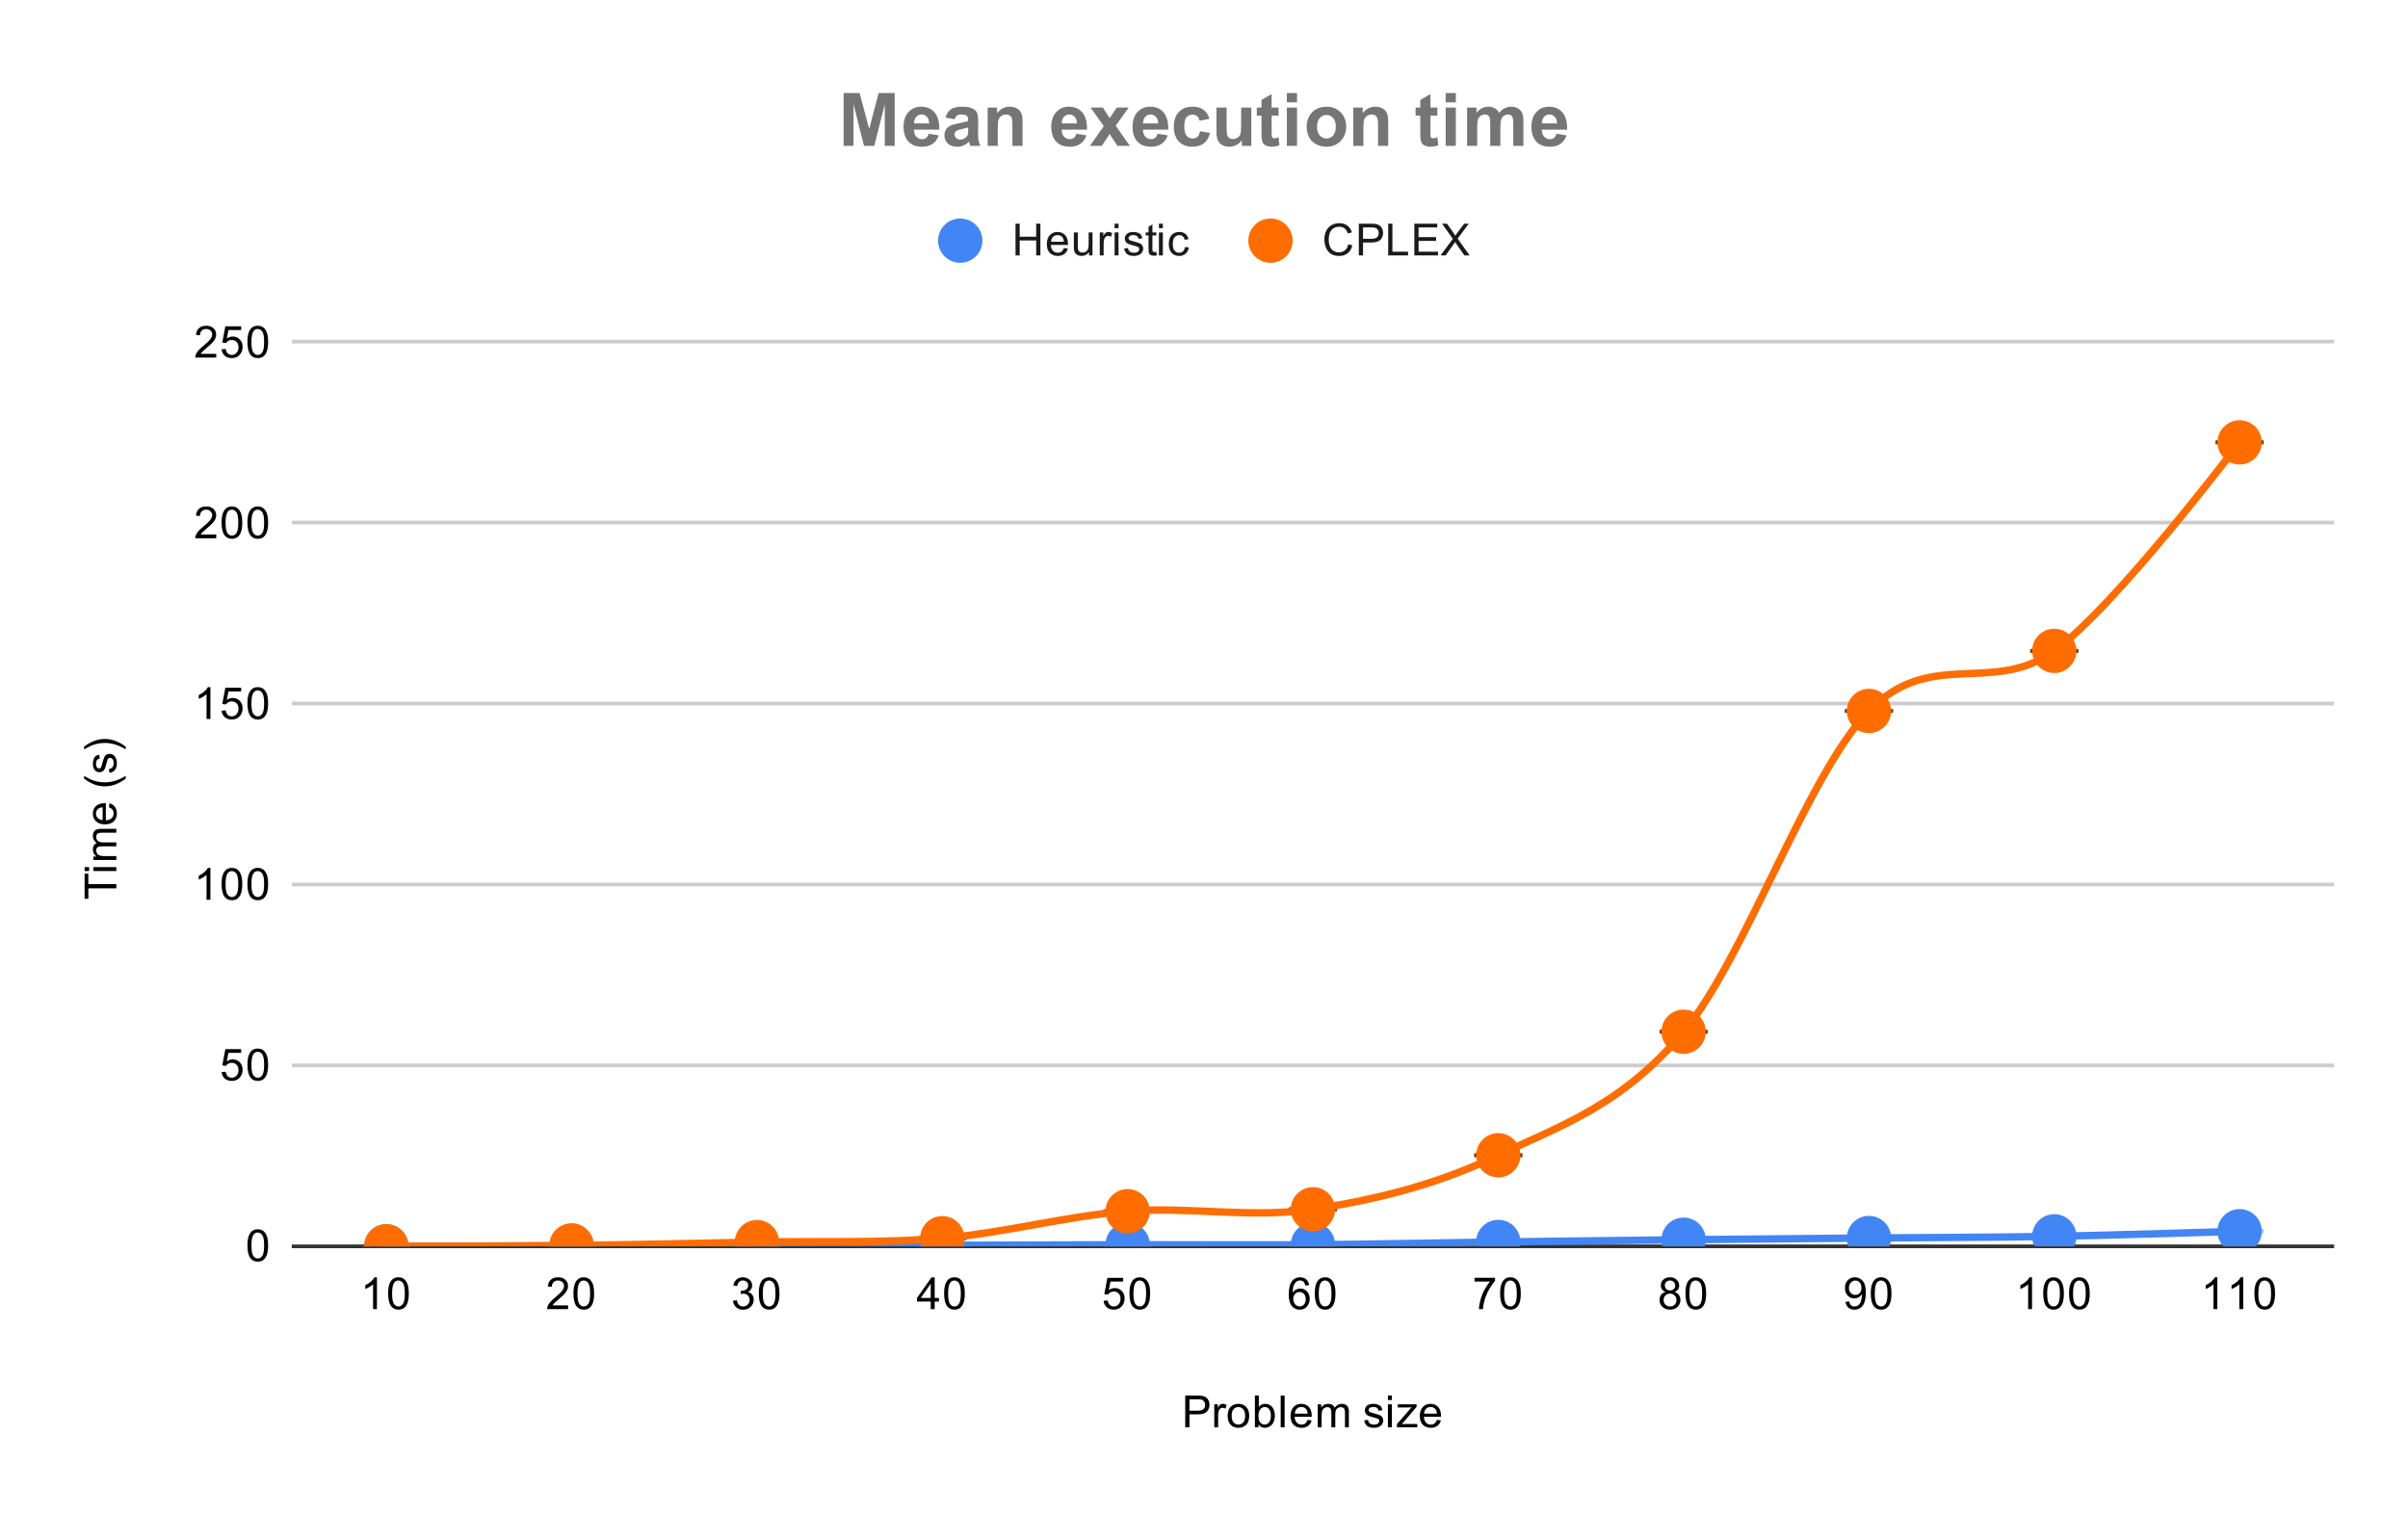 <svg version="1.1" viewBox="0.0 0.0 652.0 410.0" fill="none" stroke="none" stroke-linecap="square" stroke-miterlimit="10" width="652" height="410" xmlns:xlink="http://www.w3.org/1999/xlink" xmlns="http://www.w3.org/2000/svg"><path fill="#ffffff" d="M0 0L652.0 0L652.0 410.0L0 410.0L0 0Z" fill-rule="nonzero"/><path stroke="#333333" stroke-width="1.0" stroke-linecap="butt" d="M79.5 337.5L631.5 337.5" fill-rule="nonzero"/><path stroke="#cccccc" stroke-width="1.0" stroke-linecap="butt" d="M79.5 288.5L631.5 288.5" fill-rule="nonzero"/><path stroke="#cccccc" stroke-width="1.0" stroke-linecap="butt" d="M79.5 239.5L631.5 239.5" fill-rule="nonzero"/><path stroke="#cccccc" stroke-width="1.0" stroke-linecap="butt" d="M79.5 190.5L631.5 190.5" fill-rule="nonzero"/><path stroke="#cccccc" stroke-width="1.0" stroke-linecap="butt" d="M79.5 141.5L631.5 141.5" fill-rule="nonzero"/><path stroke="#cccccc" stroke-width="1.0" stroke-linecap="butt" d="M79.5 92.5L631.5 92.5" fill-rule="nonzero"/><clipPath id="id_0"><path d="M79.5 92.833L631.5 92.833L631.5 337.5L79.5 337.5L79.5 92.833Z" clip-rule="nonzero"/></clipPath><path stroke="#a2c3fa" stroke-width="1.0" stroke-linecap="butt" clip-path="url(#id_0)" d="M104.591 337.496L104.591 337.496" fill-rule="nonzero"/><path stroke="#a2c3fa" stroke-width="1.0" stroke-linecap="butt" clip-path="url(#id_0)" d="M98.591 337.496L110.591 337.496" fill-rule="nonzero"/><path stroke="#a2c3fa" stroke-width="1.0" stroke-linecap="butt" clip-path="url(#id_0)" d="M98.591 337.496L110.591 337.496" fill-rule="nonzero"/><path stroke="#a2c3fa" stroke-width="1.0" stroke-linecap="butt" clip-path="url(#id_0)" d="M154.773 337.354L154.773 337.354" fill-rule="nonzero"/><path stroke="#a2c3fa" stroke-width="1.0" stroke-linecap="butt" clip-path="url(#id_0)" d="M148.773 337.354L160.773 337.354" fill-rule="nonzero"/><path stroke="#a2c3fa" stroke-width="1.0" stroke-linecap="butt" clip-path="url(#id_0)" d="M148.773 337.354L160.773 337.354" fill-rule="nonzero"/><path stroke="#a2c3fa" stroke-width="1.0" stroke-linecap="butt" clip-path="url(#id_0)" d="M204.955 337.102L204.955 337.102" fill-rule="nonzero"/><path stroke="#a2c3fa" stroke-width="1.0" stroke-linecap="butt" clip-path="url(#id_0)" d="M198.955 337.102L210.955 337.102" fill-rule="nonzero"/><path stroke="#a2c3fa" stroke-width="1.0" stroke-linecap="butt" clip-path="url(#id_0)" d="M198.955 337.102L210.955 337.102" fill-rule="nonzero"/><path stroke="#a2c3fa" stroke-width="1.0" stroke-linecap="butt" clip-path="url(#id_0)" d="M255.136 337.212L255.136 337.212" fill-rule="nonzero"/><path stroke="#a2c3fa" stroke-width="1.0" stroke-linecap="butt" clip-path="url(#id_0)" d="M249.136 337.212L261.136 337.212" fill-rule="nonzero"/><path stroke="#a2c3fa" stroke-width="1.0" stroke-linecap="butt" clip-path="url(#id_0)" d="M249.136 337.212L261.136 337.212" fill-rule="nonzero"/><path stroke="#a2c3fa" stroke-width="1.0" stroke-linecap="butt" clip-path="url(#id_0)" d="M305.318 337.062L305.318 337.062" fill-rule="nonzero"/><path stroke="#a2c3fa" stroke-width="1.0" stroke-linecap="butt" clip-path="url(#id_0)" d="M299.318 337.062L311.318 337.062" fill-rule="nonzero"/><path stroke="#a2c3fa" stroke-width="1.0" stroke-linecap="butt" clip-path="url(#id_0)" d="M299.318 337.062L311.318 337.062" fill-rule="nonzero"/><path stroke="#a2c3fa" stroke-width="1.0" stroke-linecap="butt" clip-path="url(#id_0)" d="M355.5 337.063L355.5 337.063" fill-rule="nonzero"/><path stroke="#a2c3fa" stroke-width="1.0" stroke-linecap="butt" clip-path="url(#id_0)" d="M349.5 337.063L361.5 337.063" fill-rule="nonzero"/><path stroke="#a2c3fa" stroke-width="1.0" stroke-linecap="butt" clip-path="url(#id_0)" d="M349.5 337.063L361.5 337.063" fill-rule="nonzero"/><path stroke="#a2c3fa" stroke-width="1.0" stroke-linecap="butt" clip-path="url(#id_0)" d="M405.682 336.316L405.682 336.316" fill-rule="nonzero"/><path stroke="#a2c3fa" stroke-width="1.0" stroke-linecap="butt" clip-path="url(#id_0)" d="M399.682 336.316L411.682 336.316" fill-rule="nonzero"/><path stroke="#a2c3fa" stroke-width="1.0" stroke-linecap="butt" clip-path="url(#id_0)" d="M399.682 336.316L411.682 336.316" fill-rule="nonzero"/><path stroke="#a2c3fa" stroke-width="1.0" stroke-linecap="butt" clip-path="url(#id_0)" d="M455.864 335.709L455.864 335.709" fill-rule="nonzero"/><path stroke="#a2c3fa" stroke-width="1.0" stroke-linecap="butt" clip-path="url(#id_0)" d="M449.864 335.709L461.864 335.709" fill-rule="nonzero"/><path stroke="#a2c3fa" stroke-width="1.0" stroke-linecap="butt" clip-path="url(#id_0)" d="M449.864 335.709L461.864 335.709" fill-rule="nonzero"/><path stroke="#a2c3fa" stroke-width="1.0" stroke-linecap="butt" clip-path="url(#id_0)" d="M506.045 335.239L506.045 335.239" fill-rule="nonzero"/><path stroke="#a2c3fa" stroke-width="1.0" stroke-linecap="butt" clip-path="url(#id_0)" d="M500.045 335.239L512.045 335.239" fill-rule="nonzero"/><path stroke="#a2c3fa" stroke-width="1.0" stroke-linecap="butt" clip-path="url(#id_0)" d="M500.045 335.239L512.045 335.239" fill-rule="nonzero"/><path stroke="#a2c3fa" stroke-width="1.0" stroke-linecap="butt" clip-path="url(#id_0)" d="M556.227 334.789L556.227 334.789" fill-rule="nonzero"/><path stroke="#a2c3fa" stroke-width="1.0" stroke-linecap="butt" clip-path="url(#id_0)" d="M550.227 334.789L562.227 334.789" fill-rule="nonzero"/><path stroke="#a2c3fa" stroke-width="1.0" stroke-linecap="butt" clip-path="url(#id_0)" d="M550.227 334.789L562.227 334.789" fill-rule="nonzero"/><path stroke="#a2c3fa" stroke-width="1.0" stroke-linecap="butt" clip-path="url(#id_0)" d="M606.409 333.409L606.409 333.409" fill-rule="nonzero"/><path stroke="#a2c3fa" stroke-width="1.0" stroke-linecap="butt" clip-path="url(#id_0)" d="M600.409 333.409L612.409 333.409" fill-rule="nonzero"/><path stroke="#a2c3fa" stroke-width="1.0" stroke-linecap="butt" clip-path="url(#id_0)" d="M600.409 333.409L612.409 333.409" fill-rule="nonzero"/><path stroke="#873a01" stroke-width="1.0" stroke-linecap="butt" clip-path="url(#id_0)" d="M104.591 337.479L104.591 337.479" fill-rule="nonzero"/><path stroke="#873a01" stroke-width="1.0" stroke-linecap="butt" clip-path="url(#id_0)" d="M98.591 337.479L110.591 337.479" fill-rule="nonzero"/><path stroke="#873a01" stroke-width="1.0" stroke-linecap="butt" clip-path="url(#id_0)" d="M98.591 337.479L110.591 337.479" fill-rule="nonzero"/><path stroke="#873a01" stroke-width="1.0" stroke-linecap="butt" clip-path="url(#id_0)" d="M154.773 337.257L154.773 337.257" fill-rule="nonzero"/><path stroke="#873a01" stroke-width="1.0" stroke-linecap="butt" clip-path="url(#id_0)" d="M148.773 337.257L160.773 337.257" fill-rule="nonzero"/><path stroke="#873a01" stroke-width="1.0" stroke-linecap="butt" clip-path="url(#id_0)" d="M148.773 337.257L160.773 337.257" fill-rule="nonzero"/><path stroke="#873a01" stroke-width="1.0" stroke-linecap="butt" clip-path="url(#id_0)" d="M204.955 336.347L204.955 336.347" fill-rule="nonzero"/><path stroke="#873a01" stroke-width="1.0" stroke-linecap="butt" clip-path="url(#id_0)" d="M198.955 336.347L210.955 336.347" fill-rule="nonzero"/><path stroke="#873a01" stroke-width="1.0" stroke-linecap="butt" clip-path="url(#id_0)" d="M198.955 336.347L210.955 336.347" fill-rule="nonzero"/><path stroke="#873a01" stroke-width="1.0" stroke-linecap="butt" clip-path="url(#id_0)" d="M255.136 335.296L255.136 335.296" fill-rule="nonzero"/><path stroke="#873a01" stroke-width="1.0" stroke-linecap="butt" clip-path="url(#id_0)" d="M249.136 335.296L261.136 335.296" fill-rule="nonzero"/><path stroke="#873a01" stroke-width="1.0" stroke-linecap="butt" clip-path="url(#id_0)" d="M249.136 335.296L261.136 335.296" fill-rule="nonzero"/><path stroke="#873a01" stroke-width="1.0" stroke-linecap="butt" clip-path="url(#id_0)" d="M305.318 327.981L305.318 327.981" fill-rule="nonzero"/><path stroke="#873a01" stroke-width="1.0" stroke-linecap="butt" clip-path="url(#id_0)" d="M299.318 327.981L311.318 327.981" fill-rule="nonzero"/><path stroke="#873a01" stroke-width="1.0" stroke-linecap="butt" clip-path="url(#id_0)" d="M299.318 327.981L311.318 327.981" fill-rule="nonzero"/><path stroke="#873a01" stroke-width="1.0" stroke-linecap="butt" clip-path="url(#id_0)" d="M355.5 327.457L355.5 327.457" fill-rule="nonzero"/><path stroke="#873a01" stroke-width="1.0" stroke-linecap="butt" clip-path="url(#id_0)" d="M349.5 327.457L361.5 327.457" fill-rule="nonzero"/><path stroke="#873a01" stroke-width="1.0" stroke-linecap="butt" clip-path="url(#id_0)" d="M349.5 327.457L361.5 327.457" fill-rule="nonzero"/><path stroke="#873a01" stroke-width="1.0" stroke-linecap="butt" clip-path="url(#id_0)" d="M405.682 312.838L405.682 312.838" fill-rule="nonzero"/><path stroke="#873a01" stroke-width="1.0" stroke-linecap="butt" clip-path="url(#id_0)" d="M399.682 312.838L411.682 312.838" fill-rule="nonzero"/><path stroke="#873a01" stroke-width="1.0" stroke-linecap="butt" clip-path="url(#id_0)" d="M399.682 312.838L411.682 312.838" fill-rule="nonzero"/><path stroke="#873a01" stroke-width="1.0" stroke-linecap="butt" clip-path="url(#id_0)" d="M455.864 279.385L455.864 279.385" fill-rule="nonzero"/><path stroke="#873a01" stroke-width="1.0" stroke-linecap="butt" clip-path="url(#id_0)" d="M449.864 279.385L461.864 279.385" fill-rule="nonzero"/><path stroke="#873a01" stroke-width="1.0" stroke-linecap="butt" clip-path="url(#id_0)" d="M449.864 279.385L461.864 279.385" fill-rule="nonzero"/><path stroke="#873a01" stroke-width="1.0" stroke-linecap="butt" clip-path="url(#id_0)" d="M506.045 192.519L506.045 192.519" fill-rule="nonzero"/><path stroke="#873a01" stroke-width="1.0" stroke-linecap="butt" clip-path="url(#id_0)" d="M500.045 192.519L512.045 192.519" fill-rule="nonzero"/><path stroke="#873a01" stroke-width="1.0" stroke-linecap="butt" clip-path="url(#id_0)" d="M500.045 192.519L512.045 192.519" fill-rule="nonzero"/><path stroke="#873a01" stroke-width="1.0" stroke-linecap="butt" clip-path="url(#id_0)" d="M556.227 176.25L556.227 176.25" fill-rule="nonzero"/><path stroke="#873a01" stroke-width="1.0" stroke-linecap="butt" clip-path="url(#id_0)" d="M550.227 176.25L562.227 176.25" fill-rule="nonzero"/><path stroke="#873a01" stroke-width="1.0" stroke-linecap="butt" clip-path="url(#id_0)" d="M550.227 176.25L562.227 176.25" fill-rule="nonzero"/><path stroke="#873a01" stroke-width="1.0" stroke-linecap="butt" clip-path="url(#id_0)" d="M606.409 119.787L606.409 119.787" fill-rule="nonzero"/><path stroke="#873a01" stroke-width="1.0" stroke-linecap="butt" clip-path="url(#id_0)" d="M600.409 119.787L612.409 119.787" fill-rule="nonzero"/><path stroke="#873a01" stroke-width="1.0" stroke-linecap="butt" clip-path="url(#id_0)" d="M600.409 119.787L612.409 119.787" fill-rule="nonzero"/><path stroke="#4285f4" stroke-width="2.0" stroke-linecap="butt" clip-path="url(#id_0)" d="M104.591 337.496C104.591 337.496 138.045 337.42 154.773 337.354C171.5 337.288 188.227 337.125 204.955 337.102C221.682 337.078 238.409 337.219 255.136 337.212C271.864 337.206 288.591 337.086 305.318 337.062C322.045 337.037 338.773 337.188 355.5 337.063C372.227 336.939 388.955 336.542 405.682 336.316C422.409 336.09 439.136 335.888 455.864 335.709C472.591 335.53 489.318 335.393 506.045 335.239C522.773 335.086 539.5 335.094 556.227 334.789C572.955 334.484 606.409 333.409 606.409 333.409" fill-rule="nonzero"/><path stroke="#ff6d01" stroke-width="2.0" stroke-linecap="butt" clip-path="url(#id_0)" d="M104.591 337.479C104.591 337.479 138.045 337.446 154.773 337.257C171.5 337.069 188.227 336.674 204.955 336.347C221.682 336.02 238.409 336.69 255.136 335.296C271.864 333.902 288.591 329.288 305.318 327.981C322.045 326.675 338.773 329.981 355.5 327.457C372.227 324.933 388.955 320.85 405.682 312.838C422.409 304.826 439.136 299.438 455.864 279.385C472.591 259.332 489.318 209.708 506.045 192.519C522.773 175.33 539.5 188.372 556.227 176.25C572.955 164.128 606.409 119.787 606.409 119.787" fill-rule="nonzero"/><path fill="#4285f4" clip-path="url(#id_0)" d="M110.591 337.496C110.591 340.81 107.905 343.496 104.591 343.496C101.277 343.496 98.591 340.81 98.591 337.496C98.591 334.182 101.277 331.496 104.591 331.496C107.905 331.496 110.591 334.182 110.591 337.496Z" fill-rule="nonzero"/><path fill="#4285f4" clip-path="url(#id_0)" d="M160.773 337.354C160.773 340.668 158.086 343.354 154.773 343.354C151.459 343.354 148.773 340.668 148.773 337.354C148.773 334.04 151.459 331.354 154.773 331.354C158.086 331.354 160.773 334.04 160.773 337.354Z" fill-rule="nonzero"/><path fill="#4285f4" clip-path="url(#id_0)" d="M210.955 337.102C210.955 340.415 208.268 343.102 204.955 343.102C201.641 343.102 198.955 340.415 198.955 337.102C198.955 333.788 201.641 331.102 204.955 331.102C208.268 331.102 210.955 333.788 210.955 337.102Z" fill-rule="nonzero"/><path fill="#4285f4" clip-path="url(#id_0)" d="M261.136 337.212C261.136 340.526 258.45 343.212 255.136 343.212C251.823 343.212 249.136 340.526 249.136 337.212C249.136 333.899 251.823 331.212 255.136 331.212C258.45 331.212 261.136 333.899 261.136 337.212Z" fill-rule="nonzero"/><path fill="#4285f4" clip-path="url(#id_0)" d="M311.318 337.062C311.318 340.375 308.632 343.062 305.318 343.062C302.005 343.062 299.318 340.375 299.318 337.062C299.318 333.748 302.005 331.062 305.318 331.062C308.632 331.062 311.318 333.748 311.318 337.062Z" fill-rule="nonzero"/><path fill="#4285f4" clip-path="url(#id_0)" d="M361.5 337.063C361.5 340.377 358.814 343.063 355.5 343.063C352.186 343.063 349.5 340.377 349.5 337.063C349.5 333.75 352.186 331.063 355.5 331.063C358.814 331.063 361.5 333.75 361.5 337.063Z" fill-rule="nonzero"/><path fill="#4285f4" clip-path="url(#id_0)" d="M411.682 336.316C411.682 339.63 408.995 342.316 405.682 342.316C402.368 342.316 399.682 339.63 399.682 336.316C399.682 333.002 402.368 330.316 405.682 330.316C408.995 330.316 411.682 333.002 411.682 336.316Z" fill-rule="nonzero"/><path fill="#4285f4" clip-path="url(#id_0)" d="M461.864 335.709C461.864 339.023 459.177 341.709 455.864 341.709C452.55 341.709 449.864 339.023 449.864 335.709C449.864 332.395 452.55 329.709 455.864 329.709C459.177 329.709 461.864 332.395 461.864 335.709Z" fill-rule="nonzero"/><path fill="#4285f4" clip-path="url(#id_0)" d="M512.045 335.239C512.045 338.553 509.359 341.239 506.045 341.239C502.732 341.239 500.045 338.553 500.045 335.239C500.045 331.926 502.732 329.239 506.045 329.239C509.359 329.239 512.045 331.926 512.045 335.239Z" fill-rule="nonzero"/><path fill="#4285f4" clip-path="url(#id_0)" d="M562.227 334.789C562.227 338.103 559.541 340.789 556.227 340.789C552.914 340.789 550.227 338.103 550.227 334.789C550.227 331.475 552.914 328.789 556.227 328.789C559.541 328.789 562.227 331.475 562.227 334.789Z" fill-rule="nonzero"/><path fill="#4285f4" clip-path="url(#id_0)" d="M612.409 333.409C612.409 336.723 609.723 339.409 606.409 339.409C603.095 339.409 600.409 336.723 600.409 333.409C600.409 330.095 603.095 327.409 606.409 327.409C609.723 327.409 612.409 330.095 612.409 333.409Z" fill-rule="nonzero"/><path fill="#ff6d01" clip-path="url(#id_0)" d="M110.591 337.479C110.591 340.793 107.905 343.479 104.591 343.479C101.277 343.479 98.591 340.793 98.591 337.479C98.591 334.165 101.277 331.479 104.591 331.479C107.905 331.479 110.591 334.165 110.591 337.479Z" fill-rule="nonzero"/><path fill="#ff6d01" clip-path="url(#id_0)" d="M160.773 337.257C160.773 340.571 158.086 343.257 154.773 343.257C151.459 343.257 148.773 340.571 148.773 337.257C148.773 333.944 151.459 331.257 154.773 331.257C158.086 331.257 160.773 333.944 160.773 337.257Z" fill-rule="nonzero"/><path fill="#ff6d01" clip-path="url(#id_0)" d="M210.955 336.347C210.955 339.661 208.268 342.347 204.955 342.347C201.641 342.347 198.955 339.661 198.955 336.347C198.955 333.033 201.641 330.347 204.955 330.347C208.268 330.347 210.955 333.033 210.955 336.347Z" fill-rule="nonzero"/><path fill="#ff6d01" clip-path="url(#id_0)" d="M261.136 335.296C261.136 338.61 258.45 341.296 255.136 341.296C251.823 341.296 249.136 338.61 249.136 335.296C249.136 331.982 251.823 329.296 255.136 329.296C258.45 329.296 261.136 331.982 261.136 335.296Z" fill-rule="nonzero"/><path fill="#ff6d01" clip-path="url(#id_0)" d="M311.318 327.981C311.318 331.295 308.632 333.981 305.318 333.981C302.005 333.981 299.318 331.295 299.318 327.981C299.318 324.667 302.005 321.981 305.318 321.981C308.632 321.981 311.318 324.667 311.318 327.981Z" fill-rule="nonzero"/><path fill="#ff6d01" clip-path="url(#id_0)" d="M361.5 327.457C361.5 330.771 358.814 333.457 355.5 333.457C352.186 333.457 349.5 330.771 349.5 327.457C349.5 324.144 352.186 321.457 355.5 321.457C358.814 321.457 361.5 324.144 361.5 327.457Z" fill-rule="nonzero"/><path fill="#ff6d01" clip-path="url(#id_0)" d="M411.682 312.838C411.682 316.152 408.995 318.838 405.682 318.838C402.368 318.838 399.682 316.152 399.682 312.838C399.682 309.524 402.368 306.838 405.682 306.838C408.995 306.838 411.682 309.524 411.682 312.838Z" fill-rule="nonzero"/><path fill="#ff6d01" clip-path="url(#id_0)" d="M461.864 279.385C461.864 282.699 459.177 285.385 455.864 285.385C452.55 285.385 449.864 282.699 449.864 279.385C449.864 276.071 452.55 273.385 455.864 273.385C459.177 273.385 461.864 276.071 461.864 279.385Z" fill-rule="nonzero"/><path fill="#ff6d01" clip-path="url(#id_0)" d="M512.045 192.519C512.045 195.833 509.359 198.519 506.045 198.519C502.732 198.519 500.045 195.833 500.045 192.519C500.045 189.205 502.732 186.519 506.045 186.519C509.359 186.519 512.045 189.205 512.045 192.519Z" fill-rule="nonzero"/><path fill="#ff6d01" clip-path="url(#id_0)" d="M562.227 176.25C562.227 179.564 559.541 182.25 556.227 182.25C552.914 182.25 550.227 179.564 550.227 176.25C550.227 172.937 552.914 170.25 556.227 170.25C559.541 170.25 562.227 172.937 562.227 176.25Z" fill-rule="nonzero"/><path fill="#ff6d01" clip-path="url(#id_0)" d="M612.409 119.787C612.409 123.101 609.723 125.787 606.409 125.787C603.095 125.787 600.409 123.101 600.409 119.787C600.409 116.474 603.095 113.787 606.409 113.787C609.723 113.787 612.409 116.474 612.409 119.787Z" fill-rule="nonzero"/><path fill="#000000" d="M320.922 386.5L320.922 377.906L324.172 377.906Q325.016 377.906 325.469 377.984Q326.109 378.094 326.531 378.391Q326.969 378.688 327.219 379.219Q327.484 379.75 327.484 380.391Q327.484 381.484 326.781 382.25Q326.094 383.0 324.266 383.0L322.062 383.0L322.062 386.5L320.922 386.5ZM322.062 382.0L324.281 382.0Q325.391 382.0 325.844 381.594Q326.312 381.172 326.312 380.422Q326.312 379.891 326.031 379.516Q325.766 379.125 325.328 379.0Q325.031 378.922 324.266 378.922L322.062 378.922L322.062 382.0ZM328.781 386.5L328.781 380.281L329.734 380.281L329.734 381.219Q330.094 380.562 330.391 380.359Q330.703 380.141 331.078 380.141Q331.609 380.141 332.156 380.469L331.797 381.453Q331.406 381.219 331.031 381.219Q330.672 381.219 330.391 381.438Q330.125 381.641 330.016 382.016Q329.828 382.578 329.828 383.234L329.828 386.5L328.781 386.5ZM332.406 383.391Q332.406 381.656 333.359 380.828Q334.156 380.141 335.312 380.141Q336.594 380.141 337.406 380.984Q338.234 381.812 338.234 383.297Q338.234 384.5 337.875 385.188Q337.516 385.875 336.812 386.266Q336.125 386.641 335.312 386.641Q334.016 386.641 333.203 385.812Q332.406 384.969 332.406 383.391ZM333.484 383.391Q333.484 384.578 334.0 385.172Q334.531 385.766 335.312 385.766Q336.109 385.766 336.625 385.172Q337.141 384.578 337.141 383.359Q337.141 382.203 336.609 381.609Q336.094 381.016 335.312 381.016Q334.531 381.016 334.0 381.609Q333.484 382.188 333.484 383.391ZM340.766 386.5L339.781 386.5L339.781 377.906L340.844 377.906L340.844 380.969Q341.516 380.141 342.547 380.141Q343.125 380.141 343.625 380.375Q344.141 380.594 344.469 381.016Q344.812 381.438 345.0 382.031Q345.188 382.625 345.188 383.297Q345.188 384.891 344.391 385.766Q343.594 386.641 342.5 386.641Q341.391 386.641 340.766 385.719L340.766 386.5ZM340.75 383.344Q340.75 384.453 341.062 384.953Q341.562 385.766 342.406 385.766Q343.094 385.766 343.594 385.172Q344.109 384.578 344.109 383.375Q344.109 382.156 343.625 381.578Q343.141 381.0 342.453 381.0Q341.766 381.0 341.25 381.609Q340.75 382.203 340.75 383.344ZM346.766 386.5L346.766 377.906L347.828 377.906L347.828 386.5L346.766 386.5ZM354.047 384.5L355.141 384.625Q354.891 385.578 354.188 386.109Q353.484 386.641 352.406 386.641Q351.047 386.641 350.234 385.797Q349.438 384.953 349.438 383.438Q349.438 381.875 350.25 381.016Q351.062 380.141 352.344 380.141Q353.594 380.141 354.375 380.984Q355.172 381.828 355.172 383.375Q355.172 383.469 355.172 383.656L350.531 383.656Q350.594 384.688 351.109 385.234Q351.625 385.766 352.406 385.766Q352.984 385.766 353.391 385.469Q353.812 385.156 354.047 384.5ZM350.594 382.797L354.062 382.797Q354.0 382.0 353.672 381.609Q353.156 381.0 352.359 381.0Q351.625 381.0 351.125 381.484Q350.641 381.969 350.594 382.797ZM356.797 386.5L356.797 380.281L357.734 380.281L357.734 381.156Q358.031 380.688 358.516 380.422Q359.0 380.141 359.625 380.141Q360.312 380.141 360.75 380.422Q361.203 380.703 361.375 381.219Q362.125 380.141 363.297 380.141Q364.234 380.141 364.719 380.656Q365.219 381.156 365.219 382.234L365.219 386.5L364.172 386.5L364.172 382.578Q364.172 381.953 364.062 381.672Q363.969 381.391 363.703 381.219Q363.438 381.047 363.062 381.047Q362.406 381.047 361.969 381.484Q361.547 381.922 361.547 382.891L361.547 386.5L360.484 386.5L360.484 382.453Q360.484 381.75 360.219 381.406Q359.969 381.047 359.391 381.047Q358.938 381.047 358.562 381.281Q358.188 381.516 358.016 381.969Q357.844 382.422 357.844 383.266L357.844 386.5L356.797 386.5ZM369.375 384.641L370.406 384.484Q370.5 385.109 370.891 385.438Q371.297 385.766 372.031 385.766Q372.75 385.766 373.094 385.484Q373.453 385.188 373.453 384.781Q373.453 384.422 373.141 384.219Q372.922 384.078 372.062 383.859Q370.906 383.562 370.453 383.359Q370.016 383.141 369.781 382.766Q369.547 382.391 369.547 381.922Q369.547 381.516 369.734 381.156Q369.922 380.797 370.25 380.562Q370.5 380.391 370.922 380.266Q371.344 380.141 371.844 380.141Q372.562 380.141 373.109 380.359Q373.672 380.562 373.938 380.922Q374.203 381.281 374.297 381.875L373.266 382.016Q373.203 381.547 372.859 381.281Q372.531 381.0 371.906 381.0Q371.188 381.0 370.875 381.25Q370.562 381.484 370.562 381.812Q370.562 382.016 370.688 382.172Q370.828 382.344 371.094 382.453Q371.25 382.516 372.031 382.719Q373.156 383.031 373.594 383.219Q374.031 383.406 374.281 383.766Q374.531 384.125 374.531 384.672Q374.531 385.203 374.219 385.672Q373.922 386.125 373.344 386.391Q372.766 386.641 372.031 386.641Q370.812 386.641 370.172 386.141Q369.547 385.625 369.375 384.641ZM375.797 379.125L375.797 377.906L376.859 377.906L376.859 379.125L375.797 379.125ZM375.797 386.5L375.797 380.281L376.859 380.281L376.859 386.5L375.797 386.5ZM378.234 386.5L378.234 385.641L382.203 381.094Q381.516 381.125 381.0 381.125L378.469 381.125L378.469 380.281L383.562 380.281L383.562 380.969L380.188 384.922L379.531 385.641Q380.25 385.594 380.859 385.594L383.75 385.594L383.75 386.5L378.234 386.5ZM389.047 384.5L390.141 384.625Q389.891 385.578 389.188 386.109Q388.484 386.641 387.406 386.641Q386.047 386.641 385.234 385.797Q384.438 384.953 384.438 383.438Q384.438 381.875 385.25 381.016Q386.062 380.141 387.344 380.141Q388.594 380.141 389.375 380.984Q390.172 381.828 390.172 383.375Q390.172 383.469 390.172 383.656L385.531 383.656Q385.594 384.688 386.109 385.234Q386.625 385.766 387.406 385.766Q387.984 385.766 388.391 385.469Q388.812 385.156 389.047 384.5ZM385.594 382.797L389.062 382.797Q389.0 382.0 388.672 381.609Q388.156 381.0 387.359 381.0Q386.625 381.0 386.125 381.484Q385.641 381.969 385.594 382.797Z" fill-rule="nonzero"/><path fill="#000000" d="M31.5 240.557L23.922 240.557L23.922 243.385L22.906 243.385L22.906 236.573L23.922 236.573L23.922 239.417L31.5 239.417L31.5 240.557ZM24.125 235.87L22.906 235.87L22.906 234.807L24.125 234.807L24.125 235.87ZM31.5 235.87L25.281 235.87L25.281 234.807L31.5 234.807L31.5 235.87ZM31.5 232.87L25.281 232.87L25.281 231.932L26.156 231.932Q25.688 231.635 25.422 231.151Q25.141 230.667 25.141 230.042Q25.141 229.354 25.422 228.917Q25.703 228.464 26.219 228.292Q25.141 227.542 25.141 226.37Q25.141 225.432 25.656 224.948Q26.156 224.448 27.234 224.448L31.5 224.448L31.5 225.495L27.578 225.495Q26.953 225.495 26.672 225.604Q26.391 225.698 26.219 225.964Q26.047 226.229 26.047 226.604Q26.047 227.26 26.484 227.698Q26.922 228.12 27.891 228.12L31.5 228.12L31.5 229.182L27.453 229.182Q26.75 229.182 26.406 229.448Q26.047 229.698 26.047 230.276Q26.047 230.729 26.281 231.104Q26.516 231.479 26.969 231.651Q27.422 231.823 28.266 231.823L31.5 231.823L31.5 232.87ZM29.5 218.62L29.625 217.526Q30.578 217.776 31.109 218.479Q31.641 219.182 31.641 220.26Q31.641 221.62 30.797 222.432Q29.953 223.229 28.438 223.229Q26.875 223.229 26.016 222.417Q25.141 221.604 25.141 220.323Q25.141 219.073 25.984 218.292Q26.828 217.495 28.375 217.495Q28.469 217.495 28.656 217.495L28.656 222.135Q29.688 222.073 30.234 221.557Q30.766 221.042 30.766 220.26Q30.766 219.682 30.469 219.276Q30.156 218.854 29.5 218.62ZM27.797 222.073L27.797 218.604Q27.0 218.667 26.609 218.995Q26.0 219.51 26.0 220.307Q26.0 221.042 26.484 221.542Q26.969 222.026 27.797 222.073ZM34.031 210.854Q32.922 211.729 31.453 212.339Q29.969 212.932 28.391 212.932Q27.0 212.932 25.719 212.495Q24.234 211.964 22.766 210.854L22.766 210.104Q23.984 210.807 24.5 211.042Q25.312 211.401 26.188 211.604Q27.281 211.854 28.391 211.854Q31.219 211.854 34.031 210.104L34.031 210.854ZM29.641 209.292L29.484 208.26Q30.109 208.167 30.438 207.776Q30.766 207.37 30.766 206.635Q30.766 205.917 30.484 205.573Q30.188 205.214 29.781 205.214Q29.422 205.214 29.219 205.526Q29.078 205.745 28.859 206.604Q28.562 207.76 28.359 208.214Q28.141 208.651 27.766 208.885Q27.391 209.12 26.922 209.12Q26.516 209.12 26.156 208.932Q25.797 208.745 25.562 208.417Q25.391 208.167 25.266 207.745Q25.141 207.323 25.141 206.823Q25.141 206.104 25.359 205.557Q25.562 204.995 25.922 204.729Q26.281 204.464 26.875 204.37L27.016 205.401Q26.547 205.464 26.281 205.807Q26.0 206.135 26.0 206.76Q26.0 207.479 26.25 207.792Q26.484 208.104 26.812 208.104Q27.016 208.104 27.172 207.979Q27.344 207.839 27.453 207.573Q27.516 207.417 27.719 206.635Q28.031 205.51 28.219 205.073Q28.406 204.635 28.766 204.385Q29.125 204.135 29.672 204.135Q30.203 204.135 30.672 204.448Q31.125 204.745 31.391 205.323Q31.641 205.901 31.641 206.635Q31.641 207.854 31.141 208.495Q30.625 209.12 29.641 209.292ZM34.031 202.182L34.031 202.932Q31.219 201.182 28.391 201.182Q27.297 201.182 26.203 201.432Q25.328 201.635 24.516 201.995Q24.0 202.229 22.766 202.932L22.766 202.182Q24.234 201.089 25.719 200.557Q27.0 200.104 28.391 200.104Q29.969 200.104 31.453 200.714Q32.922 201.323 34.031 202.182Z" fill-rule="nonzero"/><path fill="#000000" d="M67.0 337.266Q67.0 335.734 67.312 334.812Q67.625 333.875 68.234 333.375Q68.859 332.875 69.797 332.875Q70.484 332.875 71.0 333.156Q71.531 333.438 71.875 333.969Q72.219 334.484 72.406 335.234Q72.594 335.984 72.594 337.266Q72.594 338.781 72.281 339.703Q71.984 340.625 71.359 341.141Q70.75 341.641 69.797 341.641Q68.562 341.641 67.844 340.75Q67.0 339.688 67.0 337.266ZM68.078 337.266Q68.078 339.375 68.578 340.078Q69.078 340.781 69.797 340.781Q70.531 340.781 71.016 340.078Q71.516 339.375 71.516 337.266Q71.516 335.141 71.016 334.453Q70.531 333.75 69.781 333.75Q69.062 333.75 68.625 334.359Q68.078 335.141 68.078 337.266Z" fill-rule="nonzero"/><path fill="#000000" d="M60.0 290.317L61.109 290.223Q61.234 291.035 61.672 291.442Q62.125 291.848 62.766 291.848Q63.516 291.848 64.047 291.27Q64.578 290.692 64.578 289.754Q64.578 288.848 64.062 288.332Q63.562 287.801 62.734 287.801Q62.234 287.801 61.812 288.035Q61.406 288.27 61.172 288.629L60.188 288.504L61.016 284.098L65.297 284.098L65.297 285.098L61.859 285.098L61.406 287.41Q62.172 286.864 63.016 286.864Q64.141 286.864 64.906 287.645Q65.688 288.426 65.688 289.66Q65.688 290.817 65.016 291.676Q64.188 292.707 62.766 292.707Q61.594 292.707 60.844 292.051Q60.109 291.395 60.0 290.317ZM67.0 288.332Q67.0 286.801 67.312 285.879Q67.625 284.942 68.234 284.442Q68.859 283.942 69.797 283.942Q70.484 283.942 71.0 284.223Q71.531 284.504 71.875 285.035Q72.219 285.551 72.406 286.301Q72.594 287.051 72.594 288.332Q72.594 289.848 72.281 290.77Q71.984 291.692 71.359 292.207Q70.75 292.707 69.797 292.707Q68.562 292.707 67.844 291.817Q67.0 290.754 67.0 288.332ZM68.078 288.332Q68.078 290.442 68.578 291.145Q69.078 291.848 69.797 291.848Q70.531 291.848 71.016 291.145Q71.516 290.442 71.516 288.332Q71.516 286.207 71.016 285.52Q70.531 284.817 69.781 284.817Q69.062 284.817 68.625 285.426Q68.078 286.207 68.078 288.332Z" fill-rule="nonzero"/><path fill="#000000" d="M56.969 243.633L55.922 243.633L55.922 236.915Q55.531 237.274 54.906 237.649Q54.297 238.008 53.812 238.18L53.812 237.165Q54.688 236.743 55.344 236.165Q56.016 235.571 56.297 235.008L56.969 235.008L56.969 243.633ZM60.0 239.399Q60.0 237.868 60.312 236.946Q60.625 236.008 61.234 235.508Q61.859 235.008 62.797 235.008Q63.484 235.008 64.0 235.29Q64.531 235.571 64.875 236.102Q65.219 236.618 65.406 237.368Q65.594 238.118 65.594 239.399Q65.594 240.915 65.281 241.836Q64.984 242.758 64.359 243.274Q63.75 243.774 62.797 243.774Q61.562 243.774 60.844 242.883Q60.0 241.821 60.0 239.399ZM61.078 239.399Q61.078 241.508 61.578 242.211Q62.078 242.915 62.797 242.915Q63.531 242.915 64.016 242.211Q64.516 241.508 64.516 239.399Q64.516 237.274 64.016 236.586Q63.531 235.883 62.781 235.883Q62.062 235.883 61.625 236.493Q61.078 237.274 61.078 239.399ZM67.0 239.399Q67.0 237.868 67.312 236.946Q67.625 236.008 68.234 235.508Q68.859 235.008 69.797 235.008Q70.484 235.008 71.0 235.29Q71.531 235.571 71.875 236.102Q72.219 236.618 72.406 237.368Q72.594 238.118 72.594 239.399Q72.594 240.915 72.281 241.836Q71.984 242.758 71.359 243.274Q70.75 243.774 69.797 243.774Q68.562 243.774 67.844 242.883Q67.0 241.821 67.0 239.399ZM68.078 239.399Q68.078 241.508 68.578 242.211Q69.078 242.915 69.797 242.915Q70.531 242.915 71.016 242.211Q71.516 241.508 71.516 239.399Q71.516 237.274 71.016 236.586Q70.531 235.883 69.781 235.883Q69.062 235.883 68.625 236.493Q68.078 237.274 68.078 239.399Z" fill-rule="nonzero"/><path fill="#000000" d="M56.969 194.7L55.922 194.7L55.922 187.981Q55.531 188.341 54.906 188.716Q54.297 189.075 53.812 189.247L53.812 188.231Q54.688 187.809 55.344 187.231Q56.016 186.637 56.297 186.075L56.969 186.075L56.969 194.7ZM60.0 192.45L61.109 192.356Q61.234 193.169 61.672 193.575Q62.125 193.981 62.766 193.981Q63.516 193.981 64.047 193.403Q64.578 192.825 64.578 191.887Q64.578 190.981 64.062 190.466Q63.562 189.934 62.734 189.934Q62.234 189.934 61.812 190.169Q61.406 190.403 61.172 190.762L60.188 190.637L61.016 186.231L65.297 186.231L65.297 187.231L61.859 187.231L61.406 189.544Q62.172 188.997 63.016 188.997Q64.141 188.997 64.906 189.778Q65.688 190.559 65.688 191.794Q65.688 192.95 65.016 193.809Q64.188 194.841 62.766 194.841Q61.594 194.841 60.844 194.184Q60.109 193.528 60.0 192.45ZM67.0 190.466Q67.0 188.934 67.312 188.012Q67.625 187.075 68.234 186.575Q68.859 186.075 69.797 186.075Q70.484 186.075 71.0 186.356Q71.531 186.637 71.875 187.169Q72.219 187.684 72.406 188.434Q72.594 189.184 72.594 190.466Q72.594 191.981 72.281 192.903Q71.984 193.825 71.359 194.341Q70.75 194.841 69.797 194.841Q68.562 194.841 67.844 193.95Q67.0 192.887 67.0 190.466ZM68.078 190.466Q68.078 192.575 68.578 193.278Q69.078 193.981 69.797 193.981Q70.531 193.981 71.016 193.278Q71.516 192.575 71.516 190.466Q71.516 188.341 71.016 187.653Q70.531 186.95 69.781 186.95Q69.062 186.95 68.625 187.559Q68.078 188.341 68.078 190.466Z" fill-rule="nonzero"/><path fill="#000000" d="M58.547 144.751L58.547 145.767L52.859 145.767Q52.859 145.392 52.984 145.032Q53.203 144.454 53.672 143.892Q54.156 143.329 55.062 142.595Q56.469 141.439 56.953 140.767Q57.453 140.095 57.453 139.501Q57.453 138.876 57.0 138.454Q56.547 138.017 55.828 138.017Q55.062 138.017 54.609 138.47Q54.156 138.923 54.141 139.735L53.062 139.626Q53.172 138.407 53.891 137.782Q54.625 137.142 55.859 137.142Q57.094 137.142 57.812 137.829Q58.531 138.517 58.531 139.532Q58.531 140.048 58.312 140.548Q58.109 141.032 57.609 141.595Q57.125 142.142 56.0 143.095Q55.047 143.892 54.766 144.189Q54.5 144.47 54.328 144.751L58.547 144.751ZM60.0 141.532Q60.0 140.001 60.312 139.079Q60.625 138.142 61.234 137.642Q61.859 137.142 62.797 137.142Q63.484 137.142 64.0 137.423Q64.531 137.704 64.875 138.235Q65.219 138.751 65.406 139.501Q65.594 140.251 65.594 141.532Q65.594 143.048 65.281 143.97Q64.984 144.892 64.359 145.407Q63.75 145.907 62.797 145.907Q61.562 145.907 60.844 145.017Q60.0 143.954 60.0 141.532ZM61.078 141.532Q61.078 143.642 61.578 144.345Q62.078 145.048 62.797 145.048Q63.531 145.048 64.016 144.345Q64.516 143.642 64.516 141.532Q64.516 139.407 64.016 138.72Q63.531 138.017 62.781 138.017Q62.062 138.017 61.625 138.626Q61.078 139.407 61.078 141.532ZM67.0 141.532Q67.0 140.001 67.312 139.079Q67.625 138.142 68.234 137.642Q68.859 137.142 69.797 137.142Q70.484 137.142 71.0 137.423Q71.531 137.704 71.875 138.235Q72.219 138.751 72.406 139.501Q72.594 140.251 72.594 141.532Q72.594 143.048 72.281 143.97Q71.984 144.892 71.359 145.407Q70.75 145.907 69.797 145.907Q68.562 145.907 67.844 145.017Q67.0 143.954 67.0 141.532ZM68.078 141.532Q68.078 143.642 68.578 144.345Q69.078 145.048 69.797 145.048Q70.531 145.048 71.016 144.345Q71.516 143.642 71.516 141.532Q71.516 139.407 71.016 138.72Q70.531 138.017 69.781 138.017Q69.062 138.017 68.625 138.626Q68.078 139.407 68.078 141.532Z" fill-rule="nonzero"/><path fill="#000000" d="M58.547 95.818L58.547 96.833L52.859 96.833Q52.859 96.458 52.984 96.099Q53.203 95.521 53.672 94.958Q54.156 94.396 55.062 93.661Q56.469 92.505 56.953 91.833Q57.453 91.161 57.453 90.568Q57.453 89.943 57.0 89.521Q56.547 89.083 55.828 89.083Q55.062 89.083 54.609 89.536Q54.156 89.99 54.141 90.802L53.062 90.693Q53.172 89.474 53.891 88.849Q54.625 88.208 55.859 88.208Q57.094 88.208 57.812 88.896Q58.531 89.583 58.531 90.599Q58.531 91.115 58.312 91.615Q58.109 92.099 57.609 92.661Q57.125 93.208 56.0 94.161Q55.047 94.958 54.766 95.255Q54.5 95.536 54.328 95.818L58.547 95.818ZM60.0 94.583L61.109 94.49Q61.234 95.302 61.672 95.708Q62.125 96.115 62.766 96.115Q63.516 96.115 64.047 95.536Q64.578 94.958 64.578 94.021Q64.578 93.115 64.062 92.599Q63.562 92.068 62.734 92.068Q62.234 92.068 61.812 92.302Q61.406 92.536 61.172 92.896L60.188 92.771L61.016 88.365L65.297 88.365L65.297 89.365L61.859 89.365L61.406 91.677Q62.172 91.13 63.016 91.13Q64.141 91.13 64.906 91.911Q65.688 92.693 65.688 93.927Q65.688 95.083 65.016 95.943Q64.188 96.974 62.766 96.974Q61.594 96.974 60.844 96.318Q60.109 95.661 60.0 94.583ZM67.0 92.599Q67.0 91.068 67.312 90.146Q67.625 89.208 68.234 88.708Q68.859 88.208 69.797 88.208Q70.484 88.208 71.0 88.49Q71.531 88.771 71.875 89.302Q72.219 89.818 72.406 90.568Q72.594 91.318 72.594 92.599Q72.594 94.115 72.281 95.036Q71.984 95.958 71.359 96.474Q70.75 96.974 69.797 96.974Q68.562 96.974 67.844 96.083Q67.0 95.021 67.0 92.599ZM68.078 92.599Q68.078 94.708 68.578 95.411Q69.078 96.115 69.797 96.115Q70.531 96.115 71.016 95.411Q71.516 94.708 71.516 92.599Q71.516 90.474 71.016 89.786Q70.531 89.083 69.781 89.083Q69.062 89.083 68.625 89.693Q68.078 90.474 68.078 92.599Z" fill-rule="nonzero"/><path fill="#000000" d="M102.06 354.5L101.013 354.5L101.013 347.781Q100.622 348.141 99.997 348.516Q99.388 348.875 98.903 349.047L98.903 348.031Q99.778 347.609 100.435 347.031Q101.107 346.438 101.388 345.875L102.06 345.875L102.06 354.5ZM105.091 350.266Q105.091 348.734 105.403 347.812Q105.716 346.875 106.325 346.375Q106.95 345.875 107.888 345.875Q108.575 345.875 109.091 346.156Q109.622 346.438 109.966 346.969Q110.31 347.484 110.497 348.234Q110.685 348.984 110.685 350.266Q110.685 351.781 110.372 352.703Q110.075 353.625 109.45 354.141Q108.841 354.641 107.888 354.641Q106.653 354.641 105.935 353.75Q105.091 352.688 105.091 350.266ZM106.169 350.266Q106.169 352.375 106.669 353.078Q107.169 353.781 107.888 353.781Q108.622 353.781 109.107 353.078Q109.607 352.375 109.607 350.266Q109.607 348.141 109.107 347.453Q108.622 346.75 107.872 346.75Q107.153 346.75 106.716 347.359Q106.169 348.141 106.169 350.266Z" fill-rule="nonzero"/><path fill="#000000" d="M153.82 353.484L153.82 354.5L148.132 354.5Q148.132 354.125 148.257 353.766Q148.476 353.188 148.945 352.625Q149.429 352.062 150.335 351.328Q151.741 350.172 152.226 349.5Q152.726 348.828 152.726 348.234Q152.726 347.609 152.273 347.188Q151.82 346.75 151.101 346.75Q150.335 346.75 149.882 347.203Q149.429 347.656 149.413 348.469L148.335 348.359Q148.445 347.141 149.163 346.516Q149.898 345.875 151.132 345.875Q152.366 345.875 153.085 346.562Q153.804 347.25 153.804 348.266Q153.804 348.781 153.585 349.281Q153.382 349.766 152.882 350.328Q152.398 350.875 151.273 351.828Q150.32 352.625 150.038 352.922Q149.773 353.203 149.601 353.484L153.82 353.484ZM155.273 350.266Q155.273 348.734 155.585 347.812Q155.898 346.875 156.507 346.375Q157.132 345.875 158.07 345.875Q158.757 345.875 159.273 346.156Q159.804 346.438 160.148 346.969Q160.491 347.484 160.679 348.234Q160.866 348.984 160.866 350.266Q160.866 351.781 160.554 352.703Q160.257 353.625 159.632 354.141Q159.023 354.641 158.07 354.641Q156.835 354.641 156.116 353.75Q155.273 352.688 155.273 350.266ZM156.351 350.266Q156.351 352.375 156.851 353.078Q157.351 353.781 158.07 353.781Q158.804 353.781 159.288 353.078Q159.788 352.375 159.788 350.266Q159.788 348.141 159.288 347.453Q158.804 346.75 158.054 346.75Q157.335 346.75 156.898 347.359Q156.351 348.141 156.351 350.266Z" fill-rule="nonzero"/><path fill="#000000" d="M198.455 352.234L199.517 352.094Q199.689 352.984 200.126 353.391Q200.564 353.781 201.189 353.781Q201.939 353.781 202.455 353.266Q202.97 352.75 202.97 351.984Q202.97 351.266 202.486 350.797Q202.017 350.312 201.283 350.312Q200.986 350.312 200.533 350.438L200.658 349.5Q200.767 349.516 200.83 349.516Q201.501 349.516 202.033 349.172Q202.58 348.812 202.58 348.078Q202.58 347.5 202.189 347.125Q201.798 346.734 201.173 346.734Q200.564 346.734 200.142 347.125Q199.736 347.516 199.626 348.281L198.564 348.094Q198.751 347.047 199.439 346.469Q200.126 345.875 201.142 345.875Q201.845 345.875 202.439 346.188Q203.033 346.484 203.345 347.0Q203.658 347.516 203.658 348.109Q203.658 348.656 203.361 349.125Q203.064 349.578 202.486 349.844Q203.236 350.016 203.658 350.578Q204.08 351.125 204.08 351.969Q204.08 353.094 203.251 353.875Q202.439 354.656 201.189 354.656Q200.064 354.656 199.314 353.984Q198.564 353.297 198.455 352.234ZM205.455 350.266Q205.455 348.734 205.767 347.812Q206.08 346.875 206.689 346.375Q207.314 345.875 208.251 345.875Q208.939 345.875 209.455 346.156Q209.986 346.438 210.33 346.969Q210.673 347.484 210.861 348.234Q211.048 348.984 211.048 350.266Q211.048 351.781 210.736 352.703Q210.439 353.625 209.814 354.141Q209.205 354.641 208.251 354.641Q207.017 354.641 206.298 353.75Q205.455 352.688 205.455 350.266ZM206.533 350.266Q206.533 352.375 207.033 353.078Q207.533 353.781 208.251 353.781Q208.986 353.781 209.47 353.078Q209.97 352.375 209.97 350.266Q209.97 348.141 209.47 347.453Q208.986 346.75 208.236 346.75Q207.517 346.75 207.08 347.359Q206.533 348.141 206.533 350.266Z" fill-rule="nonzero"/><path fill="#000000" d="M252.011 354.5L252.011 352.438L248.293 352.438L248.293 351.469L252.214 345.906L253.074 345.906L253.074 351.469L254.23 351.469L254.23 352.438L253.074 352.438L253.074 354.5L252.011 354.5ZM252.011 351.469L252.011 347.609L249.324 351.469L252.011 351.469ZM255.636 350.266Q255.636 348.734 255.949 347.812Q256.261 346.875 256.871 346.375Q257.496 345.875 258.433 345.875Q259.121 345.875 259.636 346.156Q260.168 346.438 260.511 346.969Q260.855 347.484 261.043 348.234Q261.23 348.984 261.23 350.266Q261.23 351.781 260.918 352.703Q260.621 353.625 259.996 354.141Q259.386 354.641 258.433 354.641Q257.199 354.641 256.48 353.75Q255.636 352.688 255.636 350.266ZM256.714 350.266Q256.714 352.375 257.214 353.078Q257.714 353.781 258.433 353.781Q259.168 353.781 259.652 353.078Q260.152 352.375 260.152 350.266Q260.152 348.141 259.652 347.453Q259.168 346.75 258.418 346.75Q257.699 346.75 257.261 347.359Q256.714 348.141 256.714 350.266Z" fill-rule="nonzero"/><path fill="#000000" d="M298.818 352.25L299.928 352.156Q300.053 352.969 300.49 353.375Q300.943 353.781 301.584 353.781Q302.334 353.781 302.865 353.203Q303.396 352.625 303.396 351.688Q303.396 350.781 302.881 350.266Q302.381 349.734 301.553 349.734Q301.053 349.734 300.631 349.969Q300.224 350.203 299.99 350.562L299.006 350.438L299.834 346.031L304.115 346.031L304.115 347.031L300.678 347.031L300.224 349.344Q300.99 348.797 301.834 348.797Q302.959 348.797 303.724 349.578Q304.506 350.359 304.506 351.594Q304.506 352.75 303.834 353.609Q303.006 354.641 301.584 354.641Q300.412 354.641 299.662 353.984Q298.928 353.328 298.818 352.25ZM305.818 350.266Q305.818 348.734 306.131 347.812Q306.443 346.875 307.053 346.375Q307.678 345.875 308.615 345.875Q309.303 345.875 309.818 346.156Q310.349 346.438 310.693 346.969Q311.037 347.484 311.224 348.234Q311.412 348.984 311.412 350.266Q311.412 351.781 311.099 352.703Q310.803 353.625 310.178 354.141Q309.568 354.641 308.615 354.641Q307.381 354.641 306.662 353.75Q305.818 352.688 305.818 350.266ZM306.896 350.266Q306.896 352.375 307.396 353.078Q307.896 353.781 308.615 353.781Q309.349 353.781 309.834 353.078Q310.334 352.375 310.334 350.266Q310.334 348.141 309.834 347.453Q309.349 346.75 308.599 346.75Q307.881 346.75 307.443 347.359Q306.896 348.141 306.896 350.266Z" fill-rule="nonzero"/><path fill="#000000" d="M354.469 348.016L353.422 348.094Q353.281 347.469 353.031 347.188Q352.594 346.734 351.969 346.734Q351.469 346.734 351.078 347.016Q350.594 347.391 350.297 348.094Q350.016 348.781 350.0 350.062Q350.375 349.484 350.922 349.203Q351.484 348.922 352.094 348.922Q353.141 348.922 353.875 349.703Q354.625 350.484 354.625 351.703Q354.625 352.516 354.266 353.219Q353.922 353.906 353.312 354.281Q352.703 354.641 351.938 354.641Q350.609 354.641 349.781 353.672Q348.953 352.703 348.953 350.484Q348.953 347.984 349.875 346.859Q350.672 345.875 352.031 345.875Q353.047 345.875 353.688 346.453Q354.344 347.016 354.469 348.016ZM350.172 351.719Q350.172 352.266 350.391 352.766Q350.625 353.25 351.031 353.516Q351.453 353.781 351.922 353.781Q352.578 353.781 353.062 353.25Q353.547 352.703 353.547 351.781Q353.547 350.891 353.062 350.375Q352.594 349.859 351.875 349.859Q351.156 349.859 350.656 350.375Q350.172 350.891 350.172 351.719ZM356.0 350.266Q356.0 348.734 356.312 347.812Q356.625 346.875 357.234 346.375Q357.859 345.875 358.797 345.875Q359.484 345.875 360.0 346.156Q360.531 346.438 360.875 346.969Q361.219 347.484 361.406 348.234Q361.594 348.984 361.594 350.266Q361.594 351.781 361.281 352.703Q360.984 353.625 360.359 354.141Q359.75 354.641 358.797 354.641Q357.562 354.641 356.844 353.75Q356.0 352.688 356.0 350.266ZM357.078 350.266Q357.078 352.375 357.578 353.078Q358.078 353.781 358.797 353.781Q359.531 353.781 360.016 353.078Q360.516 352.375 360.516 350.266Q360.516 348.141 360.016 347.453Q359.531 346.75 358.781 346.75Q358.062 346.75 357.625 347.359Q357.078 348.141 357.078 350.266Z" fill-rule="nonzero"/><path fill="#000000" d="M399.244 347.031L399.244 346.016L404.807 346.016L404.807 346.844Q403.994 347.719 403.182 349.172Q402.385 350.609 401.947 352.141Q401.619 353.219 401.541 354.5L400.447 354.5Q400.463 353.484 400.838 352.047Q401.229 350.609 401.932 349.281Q402.651 347.953 403.463 347.031L399.244 347.031ZM406.182 350.266Q406.182 348.734 406.494 347.812Q406.807 346.875 407.416 346.375Q408.041 345.875 408.979 345.875Q409.666 345.875 410.182 346.156Q410.713 346.438 411.057 346.969Q411.401 347.484 411.588 348.234Q411.776 348.984 411.776 350.266Q411.776 351.781 411.463 352.703Q411.166 353.625 410.541 354.141Q409.932 354.641 408.979 354.641Q407.744 354.641 407.026 353.75Q406.182 352.688 406.182 350.266ZM407.26 350.266Q407.26 352.375 407.76 353.078Q408.26 353.781 408.979 353.781Q409.713 353.781 410.197 353.078Q410.697 352.375 410.697 350.266Q410.697 348.141 410.197 347.453Q409.713 346.75 408.963 346.75Q408.244 346.75 407.807 347.359Q407.26 348.141 407.26 350.266Z" fill-rule="nonzero"/><path fill="#000000" d="M450.989 349.844Q450.332 349.594 450.004 349.156Q449.692 348.703 449.692 348.094Q449.692 347.156 450.364 346.516Q451.051 345.875 452.161 345.875Q453.286 345.875 453.973 346.531Q454.661 347.188 454.661 348.125Q454.661 348.719 454.348 349.156Q454.036 349.594 453.395 349.844Q454.192 350.094 454.598 350.672Q455.004 351.25 455.004 352.047Q455.004 353.141 454.223 353.891Q453.457 354.641 452.176 354.641Q450.911 354.641 450.129 353.891Q449.348 353.141 449.348 352.016Q449.348 351.172 449.77 350.609Q450.207 350.047 450.989 349.844ZM450.77 348.047Q450.77 348.656 451.161 349.047Q451.567 349.438 452.192 349.438Q452.801 349.438 453.192 349.062Q453.582 348.672 453.582 348.109Q453.582 347.531 453.176 347.141Q452.77 346.734 452.176 346.734Q451.567 346.734 451.161 347.125Q450.77 347.516 450.77 348.047ZM450.442 352.016Q450.442 352.469 450.645 352.891Q450.864 353.312 451.286 353.547Q451.707 353.781 452.192 353.781Q452.942 353.781 453.426 353.297Q453.926 352.812 453.926 352.062Q453.926 351.297 453.426 350.797Q452.926 350.297 452.161 350.297Q451.411 350.297 450.926 350.797Q450.442 351.281 450.442 352.016ZM456.364 350.266Q456.364 348.734 456.676 347.812Q456.989 346.875 457.598 346.375Q458.223 345.875 459.161 345.875Q459.848 345.875 460.364 346.156Q460.895 346.438 461.239 346.969Q461.582 347.484 461.77 348.234Q461.957 348.984 461.957 350.266Q461.957 351.781 461.645 352.703Q461.348 353.625 460.723 354.141Q460.114 354.641 459.161 354.641Q457.926 354.641 457.207 353.75Q456.364 352.688 456.364 350.266ZM457.442 350.266Q457.442 352.375 457.942 353.078Q458.442 353.781 459.161 353.781Q459.895 353.781 460.379 353.078Q460.879 352.375 460.879 350.266Q460.879 348.141 460.379 347.453Q459.895 346.75 459.145 346.75Q458.426 346.75 457.989 347.359Q457.442 348.141 457.442 350.266Z" fill-rule="nonzero"/><path fill="#000000" d="M499.702 352.516L500.717 352.422Q500.842 353.141 501.202 353.469Q501.577 353.781 502.139 353.781Q502.624 353.781 502.983 353.562Q503.358 353.328 503.592 352.969Q503.827 352.594 503.983 351.969Q504.139 351.328 504.139 350.672Q504.139 350.594 504.139 350.453Q503.827 350.953 503.28 351.281Q502.733 351.594 502.092 351.594Q501.014 351.594 500.28 350.828Q499.545 350.047 499.545 348.781Q499.545 347.469 500.311 346.672Q501.092 345.875 502.249 345.875Q503.077 345.875 503.764 346.328Q504.467 346.781 504.827 347.625Q505.186 348.453 505.186 350.031Q505.186 351.672 504.827 352.656Q504.483 353.625 503.764 354.141Q503.061 354.641 502.124 354.641Q501.108 354.641 500.467 354.094Q499.827 353.531 499.702 352.516ZM504.014 348.719Q504.014 347.812 503.53 347.281Q503.061 346.75 502.374 346.75Q501.67 346.75 501.139 347.328Q500.624 347.891 500.624 348.812Q500.624 349.625 501.124 350.141Q501.624 350.656 502.342 350.656Q503.077 350.656 503.545 350.141Q504.014 349.625 504.014 348.719ZM506.545 350.266Q506.545 348.734 506.858 347.812Q507.17 346.875 507.78 346.375Q508.405 345.875 509.342 345.875Q510.03 345.875 510.545 346.156Q511.077 346.438 511.42 346.969Q511.764 347.484 511.952 348.234Q512.139 348.984 512.139 350.266Q512.139 351.781 511.827 352.703Q511.53 353.625 510.905 354.141Q510.295 354.641 509.342 354.641Q508.108 354.641 507.389 353.75Q506.545 352.688 506.545 350.266ZM507.624 350.266Q507.624 352.375 508.124 353.078Q508.624 353.781 509.342 353.781Q510.077 353.781 510.561 353.078Q511.061 352.375 511.061 350.266Q511.061 348.141 510.561 347.453Q510.077 346.75 509.327 346.75Q508.608 346.75 508.17 347.359Q507.624 348.141 507.624 350.266Z" fill-rule="nonzero"/><path fill="#000000" d="M550.196 354.5L549.149 354.5L549.149 347.781Q548.759 348.141 548.134 348.516Q547.524 348.875 547.04 349.047L547.04 348.031Q547.915 347.609 548.571 347.031Q549.243 346.438 549.524 345.875L550.196 345.875L550.196 354.5ZM553.227 350.266Q553.227 348.734 553.54 347.812Q553.852 346.875 554.462 346.375Q555.087 345.875 556.024 345.875Q556.712 345.875 557.227 346.156Q557.759 346.438 558.102 346.969Q558.446 347.484 558.634 348.234Q558.821 348.984 558.821 350.266Q558.821 351.781 558.509 352.703Q558.212 353.625 557.587 354.141Q556.977 354.641 556.024 354.641Q554.79 354.641 554.071 353.75Q553.227 352.688 553.227 350.266ZM554.305 350.266Q554.305 352.375 554.805 353.078Q555.305 353.781 556.024 353.781Q556.759 353.781 557.243 353.078Q557.743 352.375 557.743 350.266Q557.743 348.141 557.243 347.453Q556.759 346.75 556.009 346.75Q555.29 346.75 554.852 347.359Q554.305 348.141 554.305 350.266ZM560.227 350.266Q560.227 348.734 560.54 347.812Q560.852 346.875 561.462 346.375Q562.087 345.875 563.024 345.875Q563.712 345.875 564.227 346.156Q564.759 346.438 565.102 346.969Q565.446 347.484 565.634 348.234Q565.821 348.984 565.821 350.266Q565.821 351.781 565.509 352.703Q565.212 353.625 564.587 354.141Q563.977 354.641 563.024 354.641Q561.79 354.641 561.071 353.75Q560.227 352.688 560.227 350.266ZM561.305 350.266Q561.305 352.375 561.805 353.078Q562.305 353.781 563.024 353.781Q563.759 353.781 564.243 353.078Q564.743 352.375 564.743 350.266Q564.743 348.141 564.243 347.453Q563.759 346.75 563.009 346.75Q562.29 346.75 561.852 347.359Q561.305 348.141 561.305 350.266Z" fill-rule="nonzero"/><path fill="#000000" d="M600.378 354.5L599.331 354.5L599.331 347.781Q598.94 348.141 598.315 348.516Q597.706 348.875 597.222 349.047L597.222 348.031Q598.097 347.609 598.753 347.031Q599.425 346.438 599.706 345.875L600.378 345.875L600.378 354.5ZM607.378 354.5L606.331 354.5L606.331 347.781Q605.94 348.141 605.315 348.516Q604.706 348.875 604.222 349.047L604.222 348.031Q605.097 347.609 605.753 347.031Q606.425 346.438 606.706 345.875L607.378 345.875L607.378 354.5ZM610.409 350.266Q610.409 348.734 610.722 347.812Q611.034 346.875 611.644 346.375Q612.269 345.875 613.206 345.875Q613.894 345.875 614.409 346.156Q614.94 346.438 615.284 346.969Q615.628 347.484 615.815 348.234Q616.003 348.984 616.003 350.266Q616.003 351.781 615.69 352.703Q615.394 353.625 614.769 354.141Q614.159 354.641 613.206 354.641Q611.972 354.641 611.253 353.75Q610.409 352.688 610.409 350.266ZM611.487 350.266Q611.487 352.375 611.987 353.078Q612.487 353.781 613.206 353.781Q613.94 353.781 614.425 353.078Q614.925 352.375 614.925 350.266Q614.925 348.141 614.425 347.453Q613.94 346.75 613.19 346.75Q612.472 346.75 612.034 347.359Q611.487 348.141 611.487 350.266Z" fill-rule="nonzero"/><path fill="#4285f4" d="M266.0 65.167C266.0 68.48 263.314 71.167 260.0 71.167C256.686 71.167 254.0 68.48 254.0 65.167C254.0 61.853 256.686 59.167 260.0 59.167C263.314 59.167 266.0 61.853 266.0 65.167Z" fill-rule="nonzero"/><path fill="#1a1a1a" d="M274.969 69.167L274.969 60.573L276.094 60.573L276.094 64.104L280.562 64.104L280.562 60.573L281.703 60.573L281.703 69.167L280.562 69.167L280.562 65.12L276.094 65.12L276.094 69.167L274.969 69.167ZM288.047 67.167L289.141 67.292Q288.891 68.245 288.188 68.776Q287.484 69.307 286.406 69.307Q285.047 69.307 284.234 68.464Q283.438 67.62 283.438 66.104Q283.438 64.542 284.25 63.682Q285.062 62.807 286.344 62.807Q287.594 62.807 288.375 63.651Q289.172 64.495 289.172 66.042Q289.172 66.135 289.172 66.323L284.531 66.323Q284.594 67.354 285.109 67.901Q285.625 68.432 286.406 68.432Q286.984 68.432 287.391 68.135Q287.812 67.823 288.047 67.167ZM284.594 65.464L288.062 65.464Q288.0 64.667 287.672 64.276Q287.156 63.667 286.359 63.667Q285.625 63.667 285.125 64.151Q284.641 64.635 284.594 65.464ZM294.875 69.167L294.875 68.245Q294.141 69.307 292.891 69.307Q292.344 69.307 291.859 69.104Q291.391 68.885 291.156 68.573Q290.922 68.245 290.828 67.776Q290.766 67.479 290.766 66.792L290.766 62.948L291.828 62.948L291.828 66.401Q291.828 67.214 291.891 67.51Q291.984 67.917 292.297 68.167Q292.625 68.401 293.109 68.401Q293.578 68.401 293.984 68.167Q294.406 67.917 294.578 67.495Q294.766 67.073 294.766 66.276L294.766 62.948L295.812 62.948L295.812 69.167L294.875 69.167ZM297.781 69.167L297.781 62.948L298.734 62.948L298.734 63.885Q299.094 63.229 299.391 63.026Q299.703 62.807 300.078 62.807Q300.609 62.807 301.156 63.135L300.797 64.12Q300.406 63.885 300.031 63.885Q299.672 63.885 299.391 64.104Q299.125 64.307 299.016 64.682Q298.828 65.245 298.828 65.901L298.828 69.167L297.781 69.167ZM301.797 61.792L301.797 60.573L302.859 60.573L302.859 61.792L301.797 61.792ZM301.797 69.167L301.797 62.948L302.859 62.948L302.859 69.167L301.797 69.167ZM304.375 67.307L305.406 67.151Q305.5 67.776 305.891 68.104Q306.297 68.432 307.031 68.432Q307.75 68.432 308.094 68.151Q308.453 67.854 308.453 67.448Q308.453 67.089 308.141 66.885Q307.922 66.745 307.062 66.526Q305.906 66.229 305.453 66.026Q305.016 65.807 304.781 65.432Q304.547 65.057 304.547 64.589Q304.547 64.182 304.734 63.823Q304.922 63.464 305.25 63.229Q305.5 63.057 305.922 62.932Q306.344 62.807 306.844 62.807Q307.562 62.807 308.109 63.026Q308.672 63.229 308.938 63.589Q309.203 63.948 309.297 64.542L308.266 64.682Q308.203 64.214 307.859 63.948Q307.531 63.667 306.906 63.667Q306.188 63.667 305.875 63.917Q305.562 64.151 305.562 64.479Q305.562 64.682 305.688 64.839Q305.828 65.01 306.094 65.12Q306.25 65.182 307.031 65.385Q308.156 65.698 308.594 65.885Q309.031 66.073 309.281 66.432Q309.531 66.792 309.531 67.339Q309.531 67.87 309.219 68.339Q308.922 68.792 308.344 69.057Q307.766 69.307 307.031 69.307Q305.812 69.307 305.172 68.807Q304.547 68.292 304.375 67.307ZM313.094 68.229L313.25 69.151Q312.797 69.245 312.453 69.245Q311.875 69.245 311.562 69.073Q311.25 68.885 311.109 68.589Q310.984 68.292 310.984 67.339L310.984 63.76L310.219 63.76L310.219 62.948L310.984 62.948L310.984 61.401L312.031 60.776L312.031 62.948L313.094 62.948L313.094 63.76L312.031 63.76L312.031 67.401Q312.031 67.854 312.078 67.979Q312.141 68.104 312.266 68.182Q312.391 68.26 312.625 68.26Q312.812 68.26 313.094 68.229ZM313.797 61.792L313.797 60.573L314.859 60.573L314.859 61.792L313.797 61.792ZM313.797 69.167L313.797 62.948L314.859 62.948L314.859 69.167L313.797 69.167ZM320.859 66.885L321.891 67.026Q321.719 68.089 321.016 68.698Q320.312 69.307 319.297 69.307Q318.016 69.307 317.234 68.479Q316.469 67.635 316.469 66.073Q316.469 65.073 316.797 64.323Q317.141 63.557 317.812 63.182Q318.5 62.807 319.312 62.807Q320.312 62.807 320.953 63.323Q321.609 63.823 321.797 64.776L320.766 64.932Q320.625 64.307 320.25 63.995Q319.875 63.667 319.344 63.667Q318.547 63.667 318.047 64.245Q317.547 64.807 317.547 66.042Q317.547 67.307 318.031 67.87Q318.516 68.432 319.281 68.432Q319.906 68.432 320.312 68.057Q320.734 67.682 320.859 66.885Z" fill-rule="nonzero"/><path fill="#ff6d01" d="M350.0 65.167C350.0 68.48 347.314 71.167 344.0 71.167C340.686 71.167 338.0 68.48 338.0 65.167C338.0 61.853 340.686 59.167 344.0 59.167C347.314 59.167 350.0 61.853 350.0 65.167Z" fill-rule="nonzero"/><path fill="#1a1a1a" d="M365.062 66.151L366.188 66.448Q365.828 67.839 364.906 68.573Q363.984 69.307 362.641 69.307Q361.25 69.307 360.375 68.745Q359.5 68.182 359.047 67.12Q358.594 66.042 358.594 64.807Q358.594 63.464 359.109 62.464Q359.625 61.464 360.562 60.948Q361.516 60.432 362.656 60.432Q363.938 60.432 364.812 61.089Q365.703 61.745 366.047 62.932L364.922 63.198Q364.625 62.26 364.047 61.839Q363.484 61.401 362.625 61.401Q361.641 61.401 360.969 61.885Q360.312 62.354 360.031 63.151Q359.766 63.948 359.766 64.807Q359.766 65.901 360.078 66.714Q360.406 67.526 361.078 67.932Q361.75 68.339 362.547 68.339Q363.5 68.339 364.156 67.792Q364.828 67.245 365.062 66.151ZM367.922 69.167L367.922 60.573L371.172 60.573Q372.016 60.573 372.469 60.651Q373.109 60.76 373.531 61.057Q373.969 61.354 374.219 61.885Q374.484 62.417 374.484 63.057Q374.484 64.151 373.781 64.917Q373.094 65.667 371.266 65.667L369.062 65.667L369.062 69.167L367.922 69.167ZM369.062 64.667L371.281 64.667Q372.391 64.667 372.844 64.26Q373.312 63.839 373.312 63.089Q373.312 62.557 373.031 62.182Q372.766 61.792 372.328 61.667Q372.031 61.589 371.266 61.589L369.062 61.589L369.062 64.667ZM375.875 69.167L375.875 60.573L377.016 60.573L377.016 68.151L381.25 68.151L381.25 69.167L375.875 69.167ZM382.953 69.167L382.953 60.573L389.156 60.573L389.156 61.589L384.094 61.589L384.094 64.214L388.844 64.214L388.844 65.229L384.094 65.229L384.094 68.151L389.359 68.151L389.359 69.167L382.953 69.167ZM390.047 69.167L393.375 64.682L390.453 60.573L391.797 60.573L393.359 62.776Q393.844 63.464 394.047 63.839Q394.344 63.37 394.734 62.854L396.453 60.573L397.688 60.573L394.672 64.62L397.922 69.167L396.516 69.167L394.359 66.104Q394.172 65.839 393.984 65.526Q393.703 65.995 393.578 66.167L391.422 69.167L390.047 69.167Z" fill-rule="nonzero"/><path fill="#757575" d="M228.422 39.5L228.422 25.188L232.75 25.188L235.344 34.953L237.906 25.188L242.25 25.188L242.25 39.5L239.562 39.5L239.562 28.234L236.719 39.5L233.938 39.5L231.109 28.234L231.109 39.5L228.422 39.5ZM251.438 36.203L254.172 36.656Q253.656 38.156 252.516 38.953Q251.375 39.734 249.672 39.734Q246.953 39.734 245.656 37.969Q244.641 36.547 244.641 34.391Q244.641 31.812 245.984 30.359Q247.328 28.891 249.391 28.891Q251.703 28.891 253.031 30.422Q254.375 31.953 254.328 35.109L247.453 35.109Q247.484 36.328 248.109 37.016Q248.75 37.688 249.688 37.688Q250.344 37.688 250.781 37.344Q251.219 36.984 251.438 36.203ZM251.594 33.422Q251.562 32.234 250.969 31.625Q250.391 31.0 249.562 31.0Q248.656 31.0 248.078 31.641Q247.484 32.297 247.5 33.422L251.594 33.422ZM258.484 32.297L256.0 31.844Q256.422 30.344 257.438 29.625Q258.469 28.891 260.484 28.891Q262.328 28.891 263.219 29.328Q264.125 29.766 264.484 30.438Q264.859 31.094 264.859 32.891L264.828 36.094Q264.828 37.453 264.953 38.109Q265.094 38.75 265.453 39.5L262.734 39.5Q262.625 39.219 262.469 38.688Q262.406 38.438 262.375 38.359Q261.672 39.047 260.859 39.391Q260.062 39.734 259.156 39.734Q257.562 39.734 256.641 38.875Q255.719 38.0 255.719 36.672Q255.719 35.781 256.125 35.094Q256.547 34.406 257.297 34.047Q258.062 33.672 259.5 33.406Q261.422 33.047 262.156 32.734L262.156 32.453Q262.156 31.672 261.766 31.344Q261.375 31.0 260.297 31.0Q259.562 31.0 259.141 31.281Q258.734 31.562 258.484 32.297ZM262.156 34.516Q261.625 34.688 260.484 34.938Q259.344 35.188 259.0 35.422Q258.453 35.797 258.453 36.391Q258.453 36.953 258.875 37.375Q259.312 37.797 259.984 37.797Q260.719 37.797 261.391 37.312Q261.891 36.938 262.047 36.406Q262.156 36.047 262.156 35.062L262.156 34.516ZM276.875 39.5L274.125 39.5L274.125 34.203Q274.125 32.531 273.953 32.047Q273.781 31.547 273.375 31.281Q272.984 31.0 272.422 31.0Q271.719 31.0 271.141 31.391Q270.578 31.781 270.359 32.422Q270.156 33.062 270.156 34.797L270.156 39.5L267.422 39.5L267.422 29.125L269.969 29.125L269.969 30.656Q271.328 28.891 273.391 28.891Q274.297 28.891 275.047 29.219Q275.797 29.547 276.172 30.062Q276.562 30.562 276.719 31.219Q276.875 31.859 276.875 33.047L276.875 39.5ZM291.438 36.203L294.172 36.656Q293.656 38.156 292.516 38.953Q291.375 39.734 289.672 39.734Q286.953 39.734 285.656 37.969Q284.641 36.547 284.641 34.391Q284.641 31.812 285.984 30.359Q287.328 28.891 289.391 28.891Q291.703 28.891 293.031 30.422Q294.375 31.953 294.328 35.109L287.453 35.109Q287.484 36.328 288.109 37.016Q288.75 37.688 289.688 37.688Q290.344 37.688 290.781 37.344Q291.219 36.984 291.438 36.203ZM291.594 33.422Q291.562 32.234 290.969 31.625Q290.391 31.0 289.562 31.0Q288.656 31.0 288.078 31.641Q287.484 32.297 287.5 33.422L291.594 33.422ZM295.125 39.5L298.859 34.156L295.281 29.125L298.625 29.125L300.453 31.984L302.391 29.125L305.609 29.125L302.094 34.047L305.938 39.5L302.562 39.5L300.453 36.281L298.328 39.5L295.125 39.5ZM313.438 36.203L316.172 36.656Q315.656 38.156 314.516 38.953Q313.375 39.734 311.672 39.734Q308.953 39.734 307.656 37.969Q306.641 36.547 306.641 34.391Q306.641 31.812 307.984 30.359Q309.328 28.891 311.391 28.891Q313.703 28.891 315.031 30.422Q316.375 31.953 316.328 35.109L309.453 35.109Q309.484 36.328 310.109 37.016Q310.75 37.688 311.688 37.688Q312.344 37.688 312.781 37.344Q313.219 36.984 313.438 36.203ZM313.594 33.422Q313.562 32.234 312.969 31.625Q312.391 31.0 311.562 31.0Q310.656 31.0 310.078 31.641Q309.484 32.297 309.5 33.422L313.594 33.422ZM327.484 32.188L324.781 32.688Q324.641 31.875 324.156 31.469Q323.672 31.047 322.906 31.047Q321.875 31.047 321.266 31.766Q320.656 32.469 320.656 34.125Q320.656 35.969 321.266 36.734Q321.891 37.5 322.938 37.5Q323.719 37.5 324.219 37.062Q324.719 36.609 324.922 35.531L327.609 35.984Q327.203 37.844 326.0 38.797Q324.812 39.734 322.812 39.734Q320.531 39.734 319.172 38.297Q317.828 36.859 317.828 34.328Q317.828 31.75 319.188 30.328Q320.547 28.891 322.859 28.891Q324.75 28.891 325.859 29.719Q326.984 30.531 327.484 32.188ZM336.266 39.5L336.266 37.953Q335.703 38.781 334.766 39.266Q333.844 39.734 332.828 39.734Q331.781 39.734 330.953 39.281Q330.125 38.812 329.75 37.984Q329.375 37.156 329.375 35.688L329.375 29.125L332.125 29.125L332.125 33.891Q332.125 36.078 332.266 36.578Q332.422 37.062 332.812 37.359Q333.219 37.641 333.844 37.641Q334.547 37.641 335.094 37.266Q335.656 36.875 335.859 36.312Q336.062 35.734 336.062 33.5L336.062 29.125L338.812 29.125L338.812 39.5L336.266 39.5ZM346.188 29.125L346.188 31.312L344.312 31.312L344.312 35.5Q344.312 36.766 344.359 36.984Q344.422 37.188 344.609 37.328Q344.812 37.453 345.078 37.453Q345.453 37.453 346.188 37.188L346.422 39.328Q345.453 39.734 344.25 39.734Q343.5 39.734 342.906 39.484Q342.312 39.234 342.031 38.844Q341.766 38.438 341.656 37.766Q341.562 37.297 341.562 35.844L341.562 31.312L340.297 31.312L340.297 29.125L341.562 29.125L341.562 27.062L344.312 25.469L344.312 29.125L346.188 29.125ZM348.438 27.719L348.438 25.188L351.188 25.188L351.188 27.719L348.438 27.719ZM348.438 39.5L348.438 29.125L351.188 29.125L351.188 39.5L348.438 39.5ZM353.797 34.172Q353.797 32.797 354.469 31.516Q355.156 30.234 356.391 29.562Q357.625 28.891 359.141 28.891Q361.5 28.891 363.0 30.422Q364.5 31.953 364.5 34.281Q364.5 36.641 362.984 38.188Q361.469 39.734 359.156 39.734Q357.734 39.734 356.438 39.094Q355.156 38.438 354.469 37.203Q353.797 35.953 353.797 34.172ZM356.609 34.312Q356.609 35.859 357.344 36.688Q358.078 37.5 359.156 37.5Q360.234 37.5 360.953 36.688Q361.688 35.859 361.688 34.297Q361.688 32.766 360.953 31.953Q360.234 31.125 359.156 31.125Q358.078 31.125 357.344 31.953Q356.609 32.766 356.609 34.312ZM375.875 39.5L373.125 39.5L373.125 34.203Q373.125 32.531 372.953 32.047Q372.781 31.547 372.375 31.281Q371.984 31.0 371.422 31.0Q370.719 31.0 370.141 31.391Q369.578 31.781 369.359 32.422Q369.156 33.062 369.156 34.797L369.156 39.5L366.422 39.5L366.422 29.125L368.969 29.125L368.969 30.656Q370.328 28.891 372.391 28.891Q373.297 28.891 374.047 29.219Q374.797 29.547 375.172 30.062Q375.562 30.562 375.719 31.219Q375.875 31.859 375.875 33.047L375.875 39.5ZM389.188 29.125L389.188 31.312L387.312 31.312L387.312 35.5Q387.312 36.766 387.359 36.984Q387.422 37.188 387.609 37.328Q387.812 37.453 388.078 37.453Q388.453 37.453 389.188 37.188L389.422 39.328Q388.453 39.734 387.25 39.734Q386.5 39.734 385.906 39.484Q385.312 39.234 385.031 38.844Q384.766 38.438 384.656 37.766Q384.562 37.297 384.562 35.844L384.562 31.312L383.297 31.312L383.297 29.125L384.562 29.125L384.562 27.062L387.312 25.469L387.312 29.125L389.188 29.125ZM391.438 27.719L391.438 25.188L394.188 25.188L394.188 27.719L391.438 27.719ZM391.438 39.5L391.438 29.125L394.188 29.125L394.188 39.5L391.438 39.5ZM397.234 29.125L399.766 29.125L399.766 30.547Q401.125 28.891 403.0 28.891Q403.984 28.891 404.719 29.312Q405.453 29.719 405.922 30.547Q406.609 29.719 407.391 29.312Q408.188 28.891 409.094 28.891Q410.234 28.891 411.016 29.359Q411.812 29.828 412.203 30.719Q412.484 31.391 412.484 32.875L412.484 39.5L409.734 39.5L409.734 33.578Q409.734 32.031 409.453 31.578Q409.078 31.0 408.281 31.0Q407.703 31.0 407.188 31.359Q406.688 31.703 406.469 32.375Q406.25 33.047 406.25 34.516L406.25 39.5L403.5 39.5L403.5 33.812Q403.5 32.297 403.344 31.859Q403.203 31.422 402.891 31.219Q402.594 31.0 402.062 31.0Q401.438 31.0 400.922 31.344Q400.422 31.672 400.188 32.328Q399.969 32.969 399.969 34.453L399.969 39.5L397.234 39.5L397.234 29.125ZM421.438 36.203L424.172 36.656Q423.656 38.156 422.516 38.953Q421.375 39.734 419.672 39.734Q416.953 39.734 415.656 37.969Q414.641 36.547 414.641 34.391Q414.641 31.812 415.984 30.359Q417.328 28.891 419.391 28.891Q421.703 28.891 423.031 30.422Q424.375 31.953 424.328 35.109L417.453 35.109Q417.484 36.328 418.109 37.016Q418.75 37.688 419.688 37.688Q420.344 37.688 420.781 37.344Q421.219 36.984 421.438 36.203ZM421.594 33.422Q421.562 32.234 420.969 31.625Q420.391 31.0 419.562 31.0Q418.656 31.0 418.078 31.641Q417.484 32.297 417.5 33.422L421.594 33.422Z" fill-rule="nonzero"/></svg>